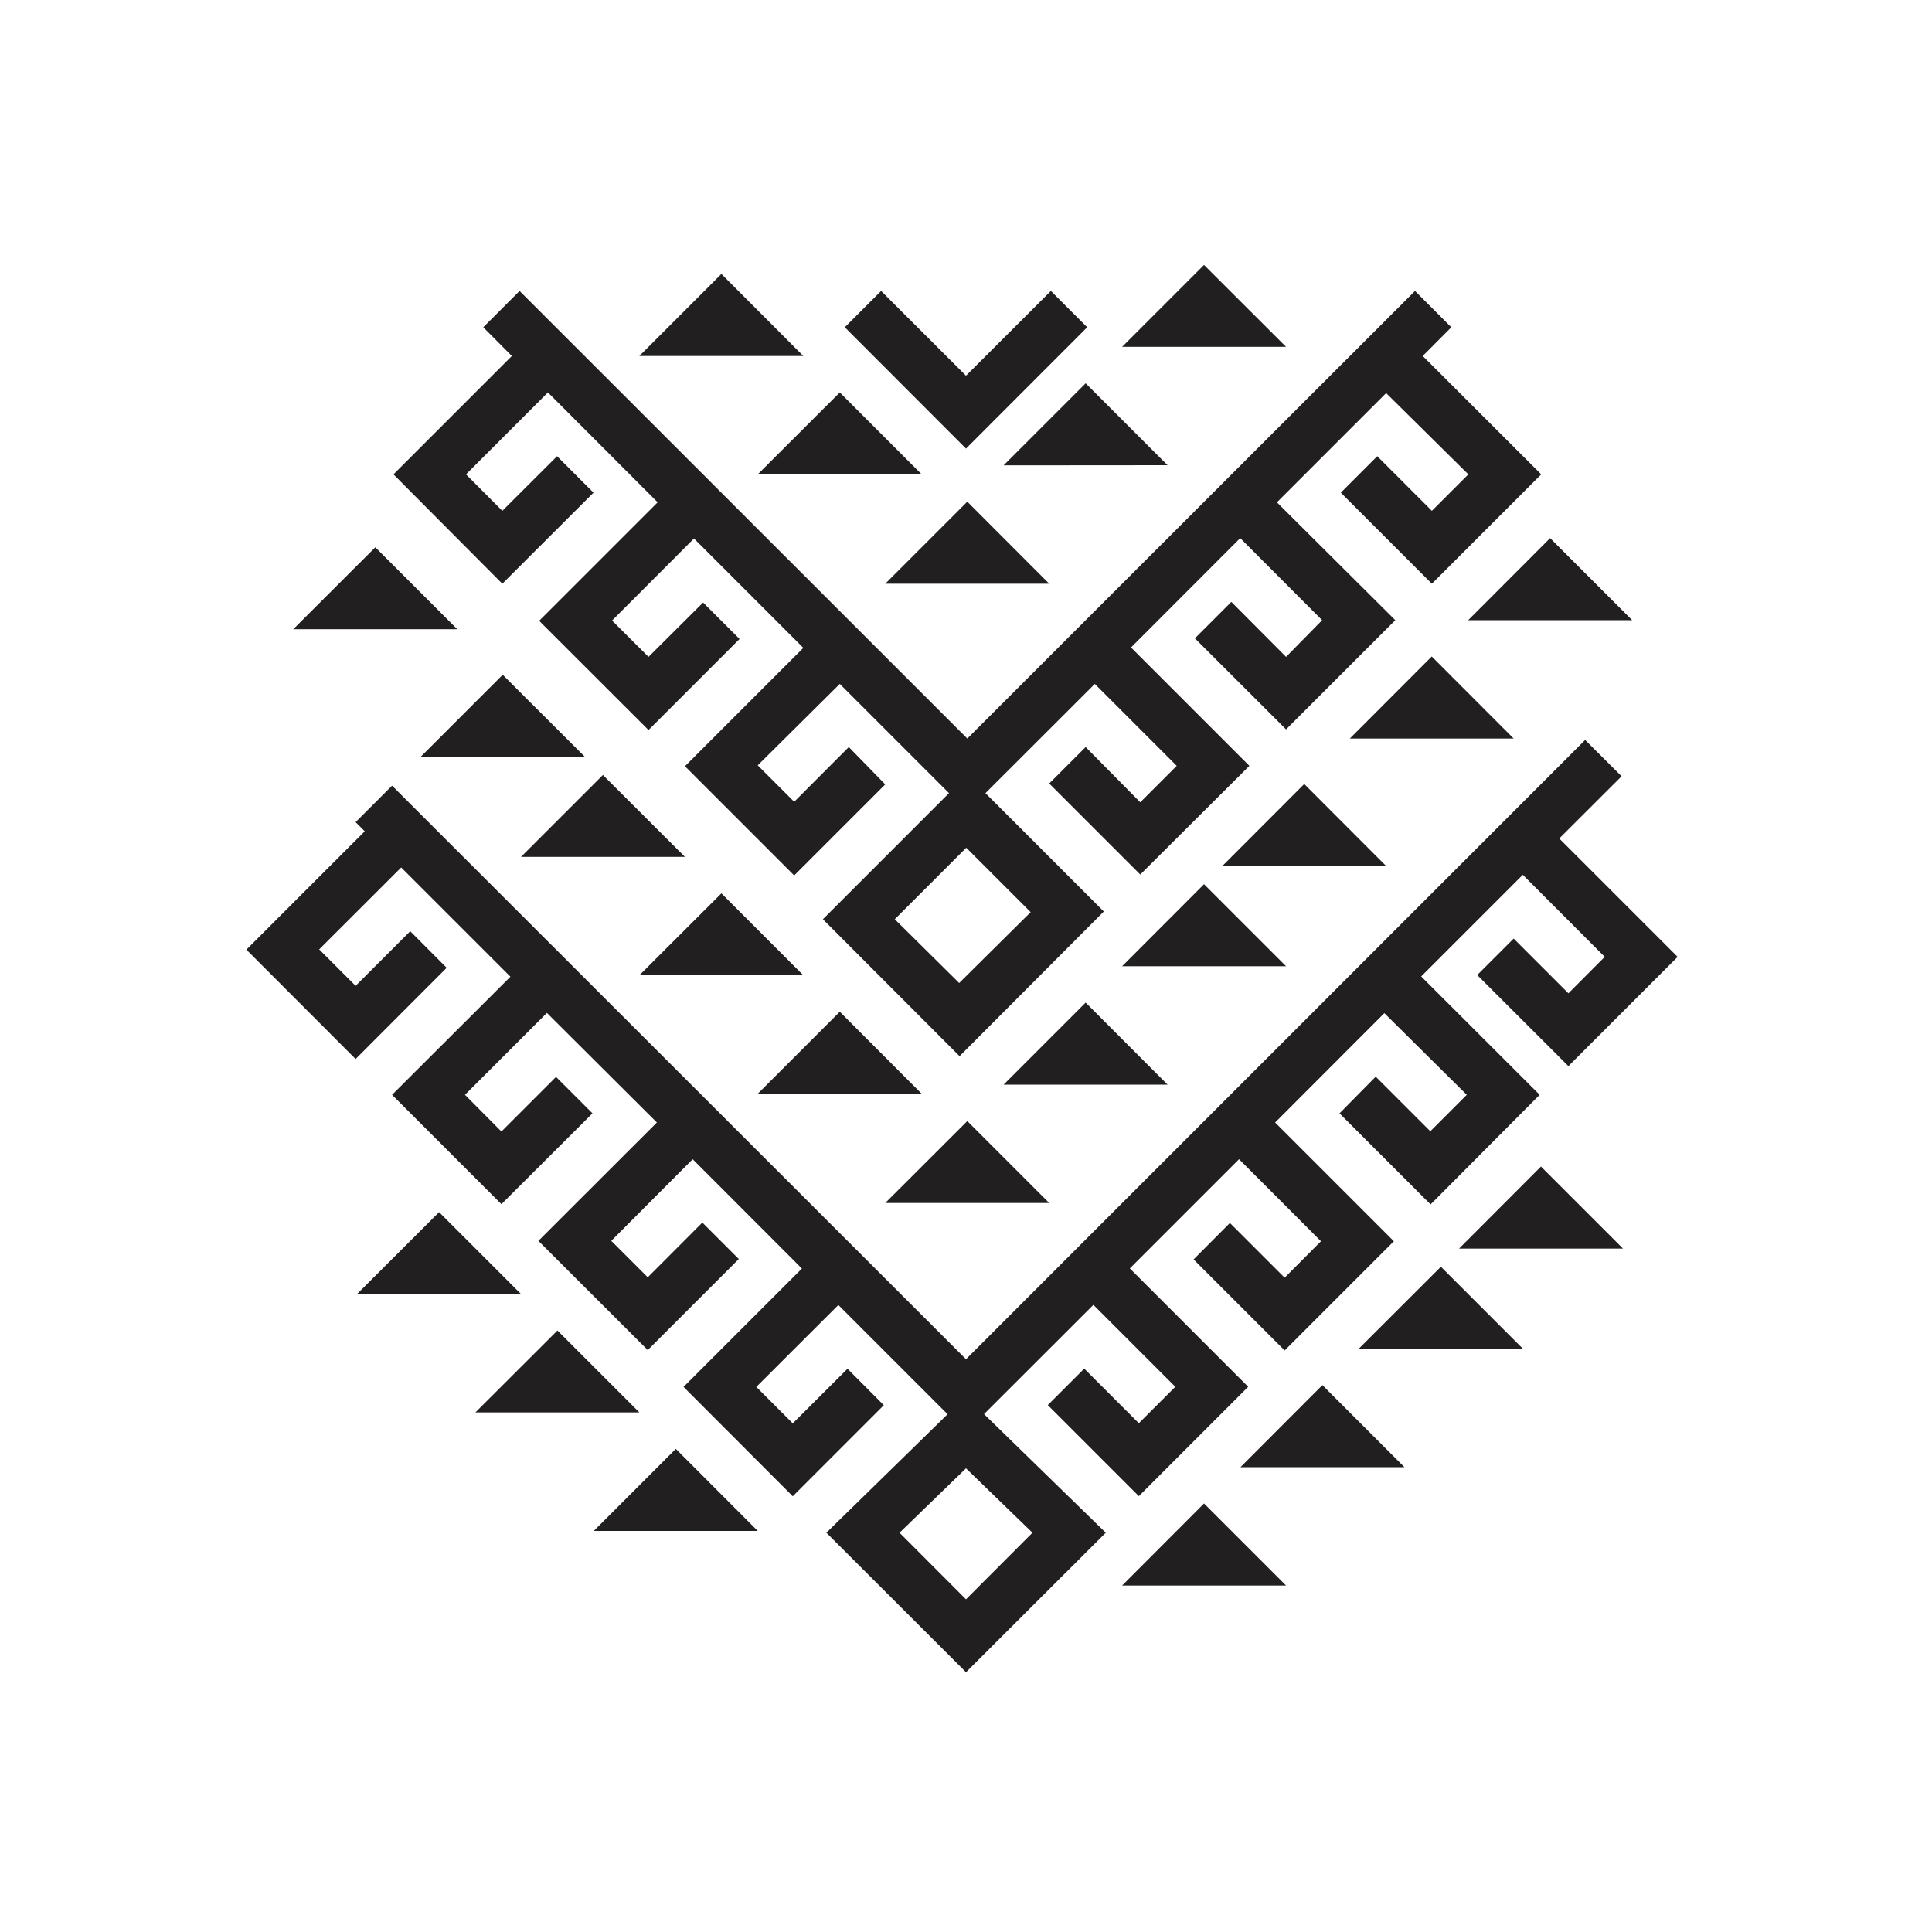 <svg id="Symbols" xmlns="http://www.w3.org/2000/svg" viewBox="0 0 150 150"><defs><style>.cls-1{fill:#221f20;}</style></defs><title>Külpuwe-Ñimin-bold</title><path class="cls-1" d="M39,45.32l7.08-7.07-2.83-2.83L39,39.66l-2.82-2.83,6.36-6.36L51.06,39l-9.2,9.2,8.49,8.48,7.07-7.07-2.83-2.83L50.35,51l-2.83-2.82,6.36-6.37,8.49,8.49-9.19,9.19,8.48,8.48,7.07-7.07L65.9,58l-4.24,4.25-2.83-2.83L65.2,53.1l8.48,8.48-9.79,9.79L74.5,82,85.7,70.77l-9.19-9.19L85,53.1l6.36,6.36-2.83,2.83L84.29,58l-2.83,2.83,7.07,7.07L97,59.46l-9.19-9.19,8.48-8.49,6.36,6.37L99.85,51,95.6,46.73l-2.83,2.83,7.08,7.07,8.48-8.48L99.14,39l8.48-8.48L114,36.83l-2.83,2.83-4.24-4.24-2.83,2.83,7.07,7.07,8.49-8.49-9.2-9.19,2.22-2.23-2.82-2.82L75.1,57.34,40.34,22.59l-2.82,2.82,2.22,2.23-9.19,9.19Zm35.47,31-5-4.95,5.55-5.55,5,5Z"/><polygon class="cls-1" points="77.92 36.13 90.65 36.12 84.29 29.76 77.92 36.13"/><polygon class="cls-1" points="68.73 45.32 81.46 45.32 75.1 38.95 68.73 45.32"/><polygon class="cls-1" points="93.48 20.57 87.12 26.93 99.85 26.93 93.48 20.57"/><polygon class="cls-1" points="49.64 27.64 62.37 27.64 56.01 21.27 49.64 27.64"/><polygon class="cls-1" points="58.83 36.83 71.56 36.83 65.2 30.47 58.83 36.83"/><polygon class="cls-1" points="84.29 77.84 77.92 84.21 90.65 84.21 84.29 77.84"/><polygon class="cls-1" points="111.16 50.97 104.8 57.34 117.52 57.34 111.16 50.97"/><polygon class="cls-1" points="120.35 41.78 113.99 48.15 126.72 48.15 120.35 41.78"/><polygon class="cls-1" points="75.1 87.04 68.73 93.4 81.46 93.4 75.1 87.04"/><polygon class="cls-1" points="93.48 68.65 87.12 75.02 99.85 75.02 93.48 68.65"/><polygon class="cls-1" points="101.26 60.87 94.9 67.24 107.62 67.24 101.26 60.87"/><polygon class="cls-1" points="96.31 113.91 109.04 113.91 102.67 107.54 96.31 113.91"/><polygon class="cls-1" points="87.12 123.1 99.85 123.1 93.48 116.73 87.12 123.1"/><polygon class="cls-1" points="105.5 104.71 118.23 104.71 111.87 98.35 105.5 104.71"/><polygon class="cls-1" points="119.64 90.57 113.28 96.94 126.01 96.94 119.64 90.57"/><polygon class="cls-1" points="36.91 109.66 49.64 109.66 43.28 103.3 36.91 109.66"/><polygon class="cls-1" points="52.47 112.49 46.1 118.86 58.83 118.86 52.47 112.49"/><polygon class="cls-1" points="27.72 100.47 40.45 100.47 34.09 94.11 27.72 100.47"/><polygon class="cls-1" points="56.01 69.36 49.64 75.72 62.37 75.72 56.01 69.36"/><polygon class="cls-1" points="22.77 48.85 35.5 48.85 29.14 42.49 22.77 48.85"/><polygon class="cls-1" points="65.2 78.55 58.83 84.92 71.56 84.92 65.2 78.55"/><polygon class="cls-1" points="46.81 60.17 40.45 66.53 53.18 66.53 46.81 60.17"/><polygon class="cls-1" points="39.03 52.39 32.67 58.75 45.4 58.75 39.03 52.39"/><polygon class="cls-1" points="75 29.17 68.41 22.59 65.59 25.41 75 34.83 84.41 25.41 81.59 22.59 75 29.17"/><path class="cls-1" d="M125.9,60.27l-2.83-2.82L75,105.53,30.44,61l-2.83,2.83.71.71-9.19,9.19,8.48,8.49,7.07-7.08L31.85,72.3l-4.24,4.24-2.83-2.83,6.37-6.36,8.48,8.48L30.44,85l8.49,8.49L46,86.44l-2.83-2.83-4.24,4.24L36.1,85l6.36-6.36L51,87.15l-9.2,9.19,8.49,8.48,7.07-7.07-2.83-2.83-4.24,4.25-2.83-2.83L53.78,90l8.48,8.49-9.19,9.19,8.48,8.49,7.07-7.07-2.82-2.83-4.25,4.24-2.83-2.83,6.37-6.36,8.48,8.48L64.16,119,75,129.83,85.85,119l-9.45-9.21,8.49-8.48,6.36,6.36-2.83,2.83-4.24-4.24-2.83,2.83,7.07,7.07,8.49-8.49-9.19-9.19L96.2,90l6.36,6.37-2.82,2.83-4.25-4.25-2.82,2.83,7.07,7.07,8.48-8.48L99,87.15l8.48-8.49L113.88,85l-2.83,2.83-4.24-4.24L104,86.44l7.07,7.07L119.54,85l-9.2-9.19,7.89-7.89,6.36,6.37-2.82,2.83-4.25-4.25-2.83,2.83,7.08,7.07,8.48-8.48-9.19-9.19ZM75,124.17,69.84,119,75,114l5.16,5Z"/></svg>